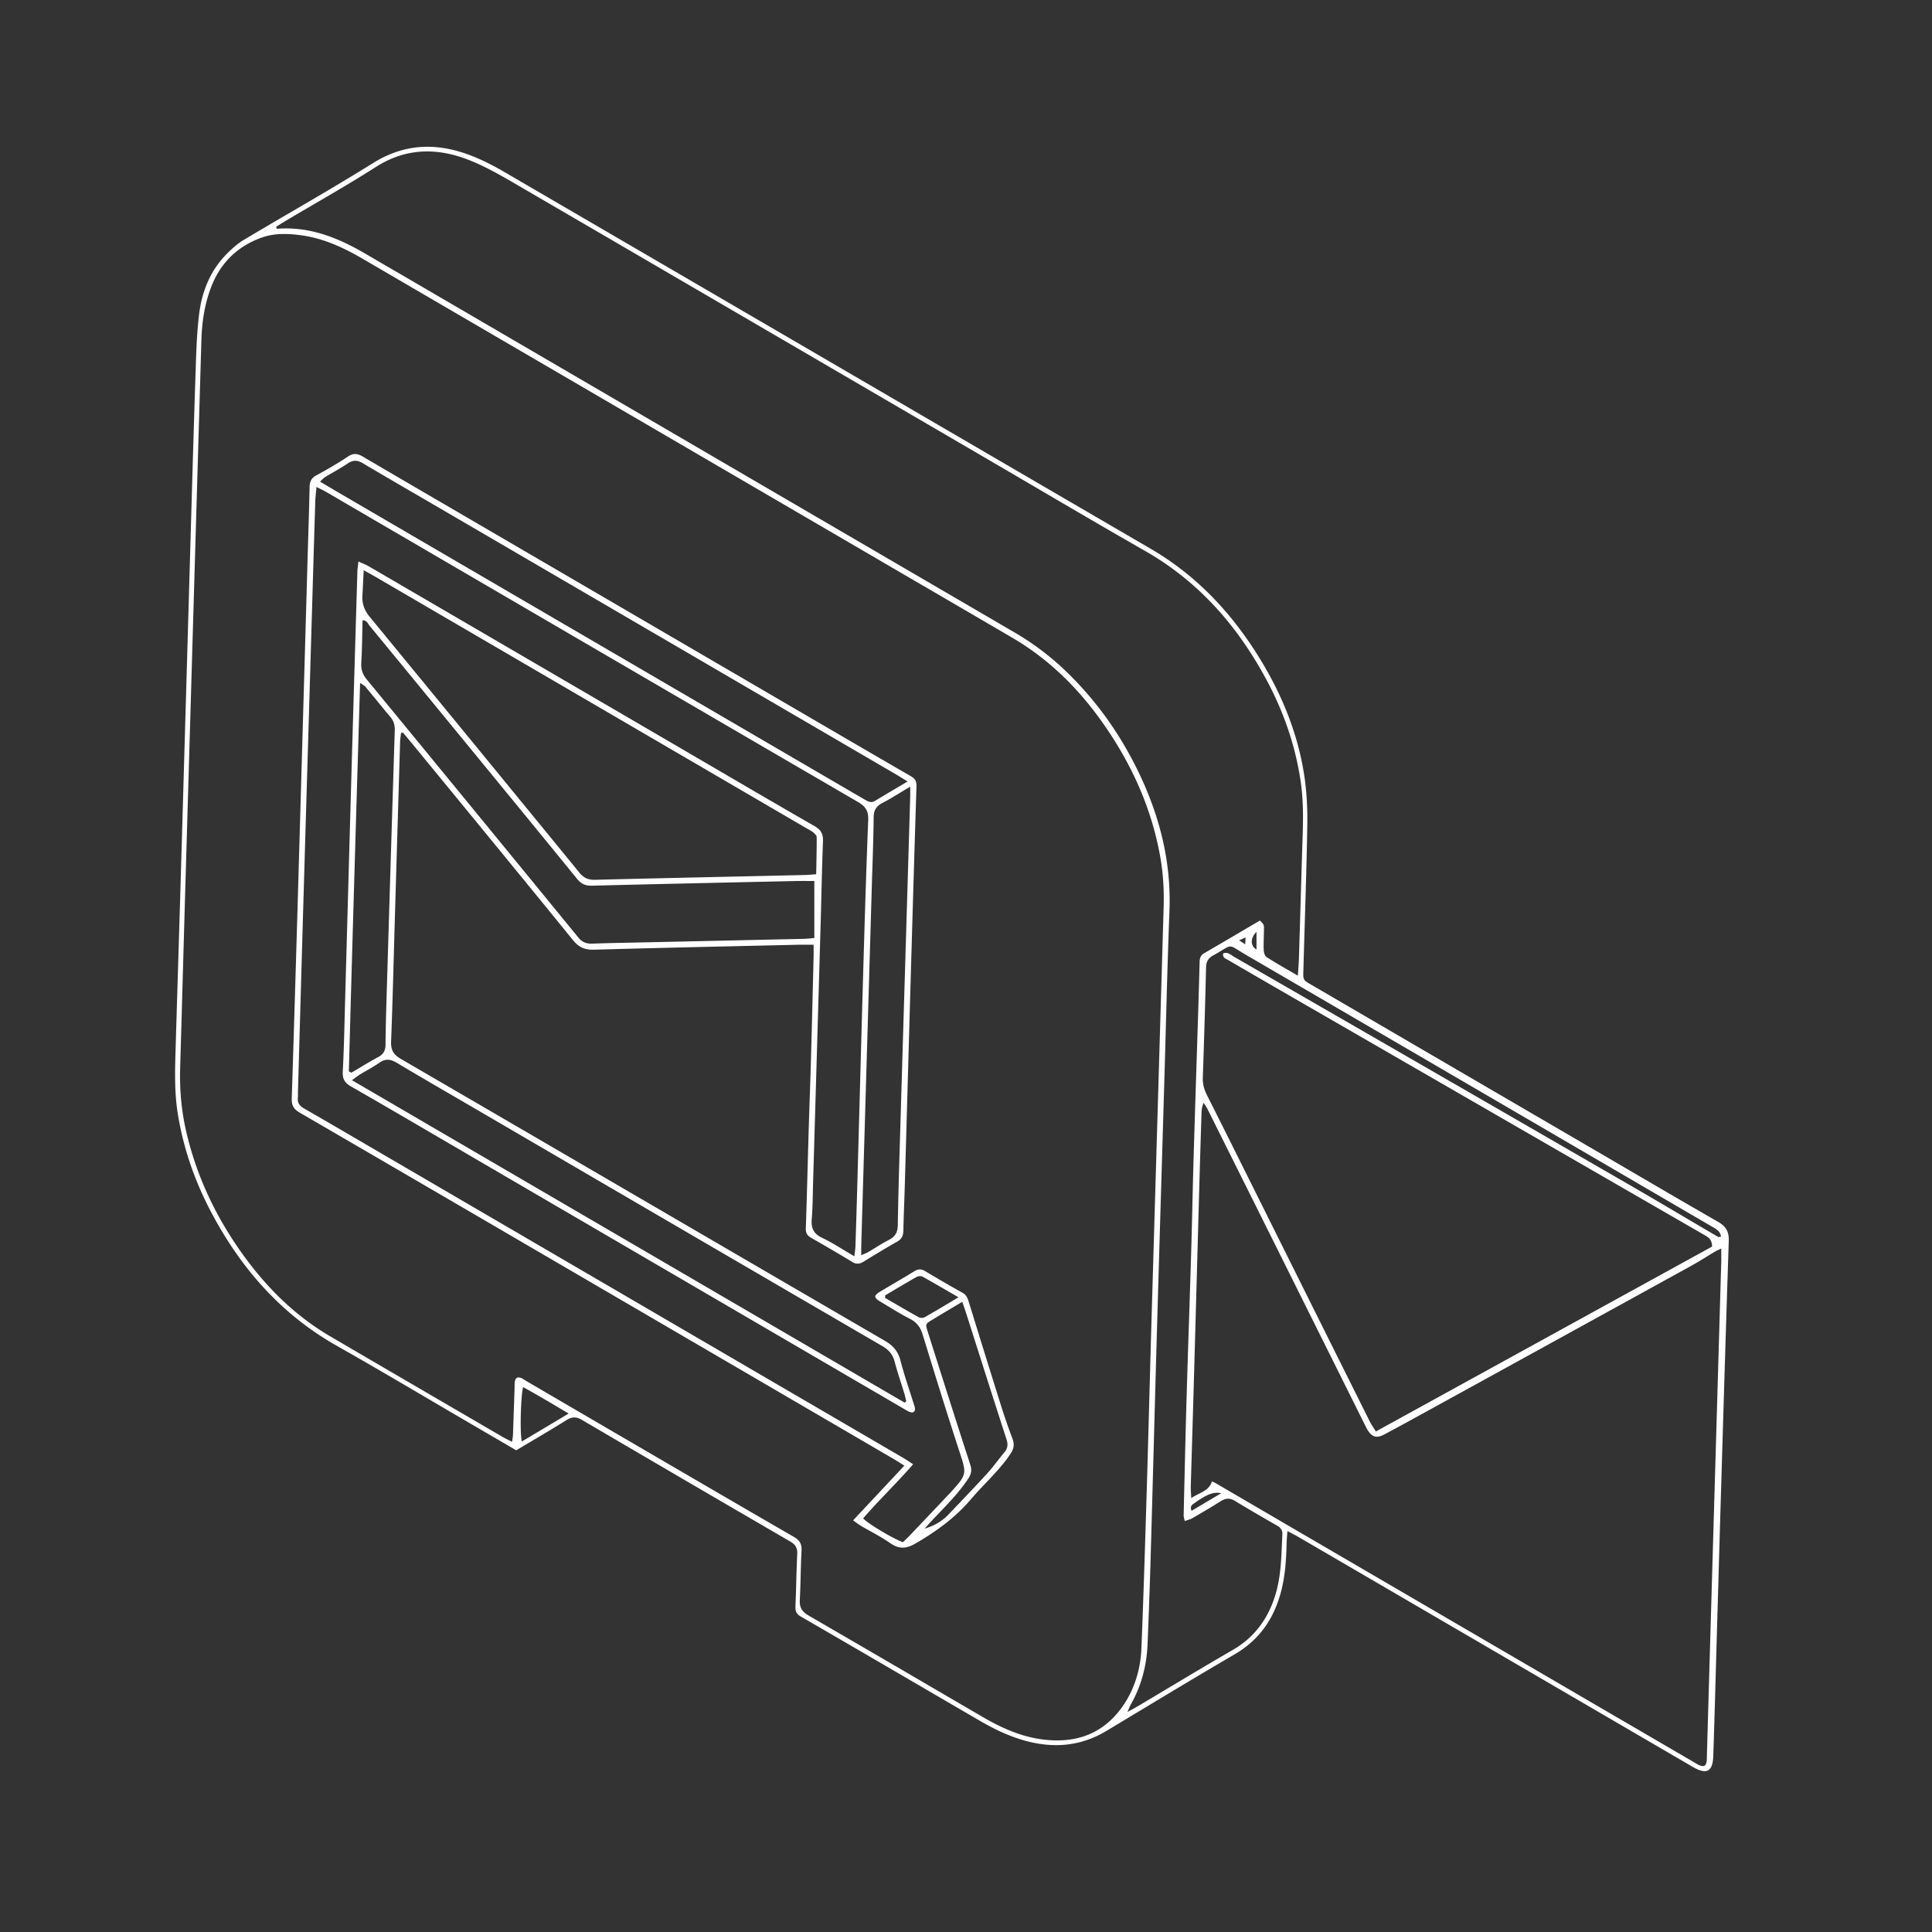 <svg xmlns="http://www.w3.org/2000/svg" width="550" height="550" fill="none" viewBox="0 0 550 550">
    <rect x="0" y="0" width="550" height="550" fill="#333333" stroke="none"/>
    <path fill="#fff" fill-rule="evenodd" d="m146.963 412.869.008.004h-.015zm-12.544-7.318c4.2 2.448 8.396 4.897 12.544 7.318 1.328-.793 2.65-1.576 3.966-2.356 3.52-2.086 6.999-4.148 10.433-6.287 1.54-.961 2.744-.921 4.292-.016a16625.522 16625.522 0 0 0 59.294 34.614c1.47.85 2.089 1.823 2.007 3.536a378.557 378.557 0 0 0-.271 7.834c-.066 2.345-.131 4.69-.235 7.034-.062 1.356.2 2.195 1.49 2.944a12846.484 12846.484 0 0 1 35.145 20.452c5.279 3.079 10.558 6.158 15.838 9.234 4.148 2.419 8.452 4.481 13.117 5.739 8.024 2.168 15.672 1.513 22.893-2.818 3.047-1.829 6.092-3.663 9.136-5.496 9.107-5.484 18.213-10.967 27.394-16.323 6.982-4.073 11.137-10.039 13.183-17.691 1.223-4.579 1.513-9.259 1.627-13.967a38.3 38.3 0 0 1 .127-2.094c.032-.409.066-.854.1-1.352.451.241.854.452 1.224.646.707.37 1.295.678 1.869 1.012 29.502 17.199 58.999 34.401 88.497 51.603l23.811 13.885c3.924 2.285 5.68 1.395 5.833-3.093.259-7.565.472-15.13.684-22.695.084-2.96.167-5.92.253-8.881.137-4.725.272-9.451.407-14.178.236-8.235.471-16.47.718-24.704l.255-8.514c.674-22.56 1.348-45.123 2.097-67.679.086-2.607-.796-4.136-3.05-5.429-8.648-4.961-17.255-9.994-25.863-15.028a9592.964 9592.964 0 0 0-9.785-5.717l-17.106-9.974c-20.685-12.061-41.369-24.121-62.047-36.192-1.836-1.073-2.669-1.449-3.029-2.09-.353-.63-.25-1.516-.193-3.574.115-4.194.242-8.387.37-12.581.279-9.201.558-18.403.712-27.607.078-4.68-.137-9.42-.823-14.041-1.792-12.039-6.316-23.132-12.654-33.473-7.895-12.885-17.926-23.654-31.121-31.341-29.524-17.198-59.039-34.411-88.554-51.623a205539.092 205539.092 0 0 0-95.482-55.66c-2.995-1.744-6.123-3.35-9.349-4.605-9.604-3.736-18.836-3.599-27.958 2.093-7.674 4.79-15.49 9.355-23.305 13.921a1614.416 1614.416 0 0 0-13.484 7.937c-1.694 1.011-3.222 2.371-4.638 3.767-4.848 4.79-7.298 10.831-8.11 17.428-.627 5.097-.795 10.258-.962 15.405l-.041 1.255c-.451 13.505-.841 27.012-1.231 40.519l-.255 8.799c-.374 12.891-.745 25.782-1.116 38.674-.556 19.294-1.111 38.587-1.675 57.879-.23 7.882-.472 15.763-.714 23.643-.22 7.167-.44 14.333-.65 21.5l-.038 1.257c-.19 6.19-.378 12.379.602 18.543 1.6 10.074 4.943 19.561 9.726 28.53 8.408 15.758 19.772 28.71 35.515 37.624 8.954 5.07 17.828 10.282 26.702 15.494a4547.53 4547.53 0 0 0 11.878 6.96m11.486 4.003c-.037.254-.08.546-.125.901l.004.004c-.36-.184-.684-.345-.983-.494-.614-.306-1.122-.558-1.612-.843l-10.312-6.01a23169.363 23169.363 0 0 1-38.841-22.665c-10.64-6.229-19.044-14.841-26.014-24.888-7.06-10.18-12.195-21.258-14.997-33.371-1.38-5.97-1.921-12.015-1.74-18.138.266-9.04.522-18.082.778-27.124.192-6.789.385-13.578.581-20.367.345-11.831.692-23.663 1.04-35.496l.513-17.475.636-21.713c.83-28.337 1.66-56.676 2.5-85.012.153-5.16.89-10.204 2.752-15.073 2.653-6.946 7.494-11.681 14.413-14.155 3.65-1.305 7.538-1.172 11.368-.639 6.327.882 11.984 3.524 17.429 6.7l74.435 43.421 74.384 43.391 9.968 5.81c8.705 5.073 17.412 10.146 26.107 15.236 10.475 6.127 18.875 14.477 25.817 24.347 8.119 11.537 13.826 24.116 16.304 38.079.839 4.739 1.097 9.506.956 14.3-.436 14.869-.873 29.737-1.311 44.606-.735 24.967-1.47 49.934-2.197 74.903-.202 6.938-.391 13.877-.58 20.816-.244 8.978-.489 17.957-.761 26.934-.439 14.52-.89 29.043-1.466 43.563-.227 5.641-1.709 11.042-4.798 15.813-5.578 8.608-13.724 11.591-23.661 10.227-6.057-.831-11.509-3.312-16.731-6.354-5.577-3.248-11.15-6.502-16.723-9.756a9142.49 9142.49 0 0 0-32.9-19.15c-1.831-1.062-2.56-2.289-2.45-4.379.121-2.288.18-4.58.239-6.872.061-2.397.123-4.793.255-7.185.102-1.889-.517-2.959-2.172-3.916-12.47-7.196-24.905-14.451-37.34-21.707a29377.6 29377.6 0 0 1-5.756-3.357c-9.264-5.399-18.522-10.81-27.779-16.219l-5.357-3.13c-.16-.094-.316-.196-.471-.298-.284-.187-.567-.373-.874-.502-1.062-.443-1.693-.114-1.869 1.007-.073.467-.074.946-.074 1.425-.001.221-.001.442-.009.661l-.126 3.729c-.105 3.104-.21 6.208-.324 9.313-.013.327-.061.654-.126 1.102M78.718 64.844l-.084-.29v-.016c.325-.2.649-.403.972-.605a98.71 98.71 0 0 1 1.846-1.135c2.657-1.58 5.326-3.14 7.996-4.7 5.898-3.445 11.795-6.89 17.551-10.56 8.671-5.528 17.589-5.536 26.703-1.906 4.34 1.729 8.471 4.061 12.521 6.421 35.853 20.871 71.686 41.78 107.52 62.687l28.241 16.477c4.434 2.587 8.863 5.183 13.292 7.779 10.21 5.986 20.421 11.971 30.698 17.839 15.316 8.741 26.366 21.403 34.594 36.742 4.849 9.043 8.189 18.62 9.694 28.804.729 4.931.753 9.878.596 14.845-.225 6.992-.431 13.983-.638 20.974-.144 4.838-.287 9.675-.436 14.514-.031 1.012-.103 2.02-.184 3.161-.042.587-.087 1.208-.129 1.884-.839-.491-1.653-.963-2.447-1.423-2.262-1.311-4.363-2.528-6.409-3.834-.513-.329-.835-1.301-.862-1.995-.051-1.305-.014-2.614.024-3.924.02-.692.04-1.385.046-2.078.012-1.27-.01-1.293-1.084-2.388l-.06-.062a11107.7 11107.7 0 0 0-4.194 2.466c-3.901 2.295-7.812 4.596-11.733 6.876-.968.56-1.215 1.391-1.243 2.399-.114 4.174-.227 8.345-.357 12.52-.156 4.998-.316 9.995-.476 14.992-.297 9.259-.593 18.516-.868 27.775-.133 4.524-.241 9.047-.349 13.57-.112 4.697-.225 9.393-.365 14.09-.195 6.571-.409 13.142-.624 19.713a6168.18 6168.18 0 0 0-.677 21.506c-.263 8.986-.472 17.975-.681 26.962-.049 2.147-.099 4.293-.15 6.44-.008.264.055.529.14.895.049.21.106.453.162.747.263-.094.518-.174.762-.25.504-.158.965-.302 1.374-.537 2.709-1.572 5.418-3.148 8.064-4.826 1.395-.886 2.606-1.031 4.088-.125 3.409 2.084 6.868 4.081 10.328 6.078l1.605.927c.972.564 1.642 1.215 1.579 2.454-.043.879-.08 1.76-.117 2.64-.209 5.027-.418 10.052-1.956 14.929-2.101 6.66-5.923 11.874-12.074 15.425-6.214 3.588-12.374 7.271-18.533 10.954-2.804 1.676-5.608 3.352-8.417 5.02-.529.315-1.066.609-1.765.992-.364.2-.772.423-1.245.686.176-.4.312-.725.427-.999.199-.475.334-.798.506-1.098 3.034-5.328 4.539-11.094 4.794-17.182.345-8.259.643-16.519.882-24.782.314-10.871.61-21.743.906-32.614.279-10.265.559-20.531.854-30.796.465-16.167.947-32.333 1.429-48.499l.723-24.303c.146-4.936.28-9.872.414-14.809.299-10.982.597-21.964 1.025-32.941.533-13.637-2.615-26.42-8.374-38.643-5.354-11.368-12.493-21.482-21.646-30.145-4.32-4.088-9.063-7.593-14.194-10.588l-26.319-15.352c-17.535-10.228-35.071-20.456-52.603-30.688a540625.12 540625.12 0 0 1-61.332-35.794l-30.654-17.89c-1.646-.96-3.293-1.916-4.94-2.872-2.869-1.666-5.737-3.33-8.596-5.012-7.852-4.613-16.052-7.996-25.457-7.232l-.084-.29ZM490.003 355.43c-.289.137-.523.243-.72.332a8.292 8.292 0 0 0-.797.392c-.837.497-1.668 1.005-2.499 1.512-1.617.988-3.235 1.976-4.895 2.89a87982.721 87982.721 0 0 1-72.488 39.89l-1.327.73c-4.359 2.4-8.719 4.799-13.114 7.137-2.352 1.251-3.622.816-4.967-1.442a12.333 12.333 0 0 1-.493-.939l-.107-.218-6.705-13.463c-4.436-8.907-8.871-17.814-13.31-26.721-8.264-16.585-16.527-33.171-24.802-49.752-.223-.446-.497-.866-.771-1.286a27.64 27.64 0 0 1-.358-.557c-.482 1.086-.572 2.027-.604 2.968-.2 6.26-.396 12.52-.572 18.784-.23 8.195-.457 16.391-.684 24.586-.283 10.242-.567 20.485-.857 30.726-.161 5.715-.331 11.431-.501 17.146-.149 4.982-.297 9.963-.439 14.943-.018.641.017 1.283.059 2.047.022.408.047.851.066 1.348.711-.486 1.446-.857 2.149-1.212 1.665-.839 3.157-1.591 3.747-3.575.157.08.304.152.444.221.293.144.553.272.802.418 3.407 1.988 6.812 3.979 10.218 5.969 3.955 2.312 7.91 4.624 11.867 6.932 31.211 18.209 62.422 36.413 93.635 54.618l19.994 11.661c.157.091.312.185.468.279.442.268.886.536 1.355.737 1.317.552 1.898.172 2.078-1.302.028-.225.028-.453.027-.681 0-.12 0-.241.004-.362.073-2.513.144-5.026.215-7.54.106-3.749.212-7.497.322-11.244.672-23.149 1.347-46.297 2.022-69.45l.044-1.514c.498-17.044.996-34.092 1.49-51.136.023-.779.017-1.558.011-2.438-.004-.448-.007-.921-.007-1.434Zm-4.879-3.899c1.116.629 2.264 1.276 2.264 3.341l.004.004-15.938 8.765-79.777 43.873c-.219-.357-.431-.685-.632-.996-.408-.634-.773-1.2-1.073-1.799a86761.55 86761.55 0 0 1-20.978-42.085l-11.397-22.87-2.427-4.872a4943.718 4943.718 0 0 0-11.579-23.148c-.808-1.599-1.239-3.179-1.176-4.99.356-10.435.678-20.87.921-31.309.039-1.697.627-2.689 2.109-3.501 2.984-1.636 3.871-2.49 4.767-2.499.879-.009 1.766.797 4.649 2.476 37.094 21.599 74.165 43.231 111.238 64.863 7.045 4.112 14.091 8.223 21.136 12.333.123.072.247.142.372.212 1.059.597 2.139 1.205 2.325 2.752-.124.008-.241.027-.347.044-.202.033-.366.059-.476-.005-3.245-1.899-6.483-3.808-9.721-5.717-5.45-3.213-10.9-6.426-16.378-9.59a120130.608 120130.608 0 0 0-111.701-64.434 8.997 8.997 0 0 1-.566-.365c-.722-.493-1.477-1.008-2.527-.595-.204 1.05.457 1.387 1.085 1.707.12.061.239.122.35.186a4482.662 4482.662 0 0 0 15.805 9.169l119.388 68.89zm-336.569 58.833c-.584-2.121-.318-12.976.368-15.492 4.021 2.218 7.896 4.523 12.147 7.052l.817.486-1.726 1.03zm191.429 17.577c3.544-2.509 5.441-3.336 7.68-2.85h-.004a4701.259 4701.259 0 0 0-5.538 3.278l-2.906 1.72c-.517-1.234.085-1.662.724-2.117zm17.715-162.661c-1.847 1.823-1.737 4.073 0 5.018zm-4.313 2.827-.63-.42c.741-.325 1.164-.509 1.838-.807-.021.392-.039.704-.058 1.032l-.052.928zm-123.486.836c.525.003 1.088.006 1.708.006l.012-.003c0 .498.003.938.005 1.342.005.715.01 1.314-.005 1.915-.066 2.584-.129 5.168-.193 7.753-.175 7.072-.35 14.145-.548 21.216-.105 3.729-.231 7.458-.357 11.186-.106 3.142-.213 6.283-.306 9.425-.105 3.523-.203 7.046-.3 10.57-.16 5.784-.32 11.569-.515 17.352-.047 1.321.423 2.062 1.533 2.693a518.577 518.577 0 0 1 11.716 6.86c1.129.682 2.051.604 3.132-.058 3.191-1.96 6.39-3.905 9.644-5.751 1.325-.749 1.724-1.752 1.748-3.191.043-2.498.135-4.997.226-7.496.058-1.59.116-3.18.162-4.77.231-8.051.459-16.104.688-24.156.341-12.044.683-24.087 1.033-36.129.517-17.919 1.043-35.841 1.615-53.759.043-1.368-.247-2.199-1.521-2.936-11.038-6.38-22.047-12.807-33.057-19.234-2.594-1.514-5.187-3.028-7.782-4.541l-.402-.235c-26.777-15.621-53.553-31.243-80.33-46.86-3.184-1.858-6.37-3.714-9.555-5.571-8.319-4.848-16.637-9.695-24.937-14.574-1.497-.882-2.677-1.082-4.25-.031-2.888 1.928-5.91 3.677-8.972 5.331-1.439.776-1.925 1.772-1.956 3.324-.094 4.533-.233 9.063-.37 13.595-.064 2.08-.128 4.16-.187 6.24l-.723 25.32c-.482 16.876-.964 33.751-1.453 50.626l-.174 6.016c-.698 24.094-1.395 48.188-2.174 72.283-.066 2.042.577 3.061 2.313 4.069 26.517 15.408 53.005 30.864 79.492 46.32l16.827 9.818 27.574 16.09a292821.12 292821.12 0 0 1 45.036 26.281c.615.358 1.217.737 1.907 1.171.383.242.793.5 1.248.781l-4.523 4.833-10.063 10.749c.319.228.596.433.849.619.492.364.889.657 1.311.906.92.542 1.856 1.062 2.791 1.581 1.885 1.048 3.769 2.094 5.527 3.323 2.607 1.819 4.61 1.725 7.448.063 5.845-3.422 11.176-7.284 15.578-12.466 1.35-1.59 2.787-3.104 4.225-4.617 2.513-2.646 5.027-5.293 7.077-8.358.991-1.482 1.16-2.713.541-4.335a174.585 174.585 0 0 1-3.321-9.624 5218.426 5218.426 0 0 1-8.149-26.198l-.996-3.222c-.318-1.023-.69-1.877-1.729-2.454a364.567 364.567 0 0 1-10.619-6.15c-1.113-.667-2.007-.663-3.113.019-1.89 1.167-3.806 2.293-5.721 3.42-1.31.77-2.62 1.54-3.922 2.323-1.991 1.196-1.968 1.753.13 2.999.678.404 1.355.813 2.031 1.222 2.081 1.259 4.162 2.518 6.322 3.627 1.948 1 2.928 2.427 3.56 4.485 3.386 11.062 6.812 22.116 10.403 33.116l.104.317c2.024 6.189 2.07 6.33-2.503 11.376a5104.88 5104.88 0 0 1-2.589 2.736c-3.086 3.257-6.173 6.516-9.265 9.769-.41.429-.844.838-1.257 1.229-.183.173-.363.342-.534.507-2.682-.917-9.883-5.205-11.333-6.777 2.254-2.604 4.635-5.101 7.045-7.629 2.401-2.519 4.831-5.067 7.192-7.781-.386-.249-.731-.477-1.051-.689a34.167 34.167 0 0 0-1.606-1.024c-7.382-4.31-14.766-8.616-22.15-12.923-4.569-2.664-9.138-5.328-13.707-7.994l-110.72-64.598a5626.633 5626.633 0 0 1-5.868-3.427c-6.084-3.556-12.168-7.112-18.28-10.618-1.308-.753-1.936-1.627-1.775-3.108.04-.389.037-.782.034-1.174-.002-.218-.004-.436.001-.653L85.159 299c.43-15.085.86-30.173 1.299-45.26.438-14.989.883-29.975 1.328-44.963l.671-22.63.32-10.828c.319-10.832.638-21.664.97-32.496.023-.841.106-1.681.2-2.64.047-.484.097-.998.145-1.558.395.203.752.381 1.081.546.67.334 1.225.611 1.76.924l31.741 18.517c39.86 23.255 79.72 46.51 119.607 69.718 2.172 1.267 2.983 2.599 2.881 5.132-.568 14.084-.988 28.177-1.395 42.269-.369 12.757-.718 25.516-1.067 38.275-.215 7.858-.431 15.717-.65 23.575-.161 5.743-.337 11.485-.525 17.224-.019.535-.088 1.067-.172 1.717-.044.337-.091.705-.138 1.121a190.595 190.595 0 0 1-2.972-1.776c-2.138-1.294-4.138-2.506-6.24-3.508-2.454-1.176-3.144-2.81-2.921-5.374.217-2.483.268-4.983.318-7.481.019-.898.037-1.795.063-2.692.713-24.26 1.427-48.521 2.128-72.782.083-2.883.155-5.767.226-8.65.131-5.287.261-10.574.464-15.858.083-2.074-.533-3.273-2.395-4.343-9.422-5.407-18.802-10.89-28.182-16.373-3.017-1.764-6.035-3.528-9.054-5.289l-8.286-4.835c-27.155-15.844-54.308-31.687-81.47-47.517-.512-.297-1.061-.533-1.726-.819a50.783 50.783 0 0 1-1.136-.498c-.046.442-.092.829-.134 1.18-.08.674-.144 1.216-.16 1.76-.576 19.31-1.148 38.62-1.701 57.934-.367 12.88-.725 25.762-1.083 38.643-.24 8.606-.478 17.212-.72 25.817-.042 1.514-.08 3.029-.12 4.544-.128 5.097-.257 10.195-.535 15.284-.118 2.156.565 3.265 2.407 4.319 8.242 4.714 16.439 9.507 24.636 14.3 2.547 1.489 5.093 2.979 7.641 4.465l33.985 19.831c30.391 17.732 60.781 35.465 91.173 53.195l.292.175c.427.258.856.517 1.319.68.968.337 1.572-.145 1.431-1.129-.05-.358-.17-.707-.291-1.056-.051-.149-.102-.297-.148-.446-.37-1.19-.754-2.377-1.137-3.565-.901-2.789-1.802-5.579-2.528-8.414-.682-2.65-2.09-4.293-4.45-5.665-22.625-13.157-45.238-26.337-67.851-39.517a76719.033 76719.033 0 0 0-69.995-40.764c-2.117-1.231-2.823-2.583-2.729-4.975.318-7.999.54-16.002.761-24.005.082-2.958.164-5.917.251-8.876.513-17.487 1.031-34.97 1.556-52.457.016-.553.09-1.105.165-1.655.034-.258.069-.515.098-.772l.224-.06.313-.085c.354.427.71.853 1.066 1.279.631.755 1.261 1.51 1.885 2.269 3.244 3.956 6.49 7.912 9.736 11.867 11.935 14.545 23.87 29.09 35.732 43.695 1.674 2.058 3.372 2.787 5.963 2.713 15.623-.439 31.247-.794 46.872-1.149l11.332-.259a97.55 97.55 0 0 1 2.612-.006M103.533 162.329c-.047.942-.089 1.82-.128 2.656-.079 1.65-.149 3.134-.24 4.617-.137 2.285.604 4.198 2.066 5.978a34457.14 34457.14 0 0 1 59.741 72.881c1.238 1.517 2.536 2.05 4.457 1.999 13.946-.349 27.892-.657 41.838-.965 5.975-.132 11.951-.264 17.926-.399a30.551 30.551 0 0 0 1.967-.128c.365-.031.757-.064 1.189-.096.015-.863.033-1.716.051-2.561.057-2.713.112-5.345.094-7.976 0-.474-.569-1.035-1.008-1.391-.44-.36-.947-.637-1.453-.913a28.918 28.918 0 0 1-.55-.306l-.3-.176c-40.786-23.794-81.571-47.589-122.361-71.38-.604-.351-1.215-.69-2.014-1.133zm128.29 88.476c-.624 0-1.228-.004-1.82-.007a134.441 134.441 0 0 0-3.546.011l-6.886.152c-17.016.376-34.033.751-51.048 1.173-1.819.047-3.065-.49-4.233-1.925-7.97-9.803-15.983-19.572-23.995-29.342l-6.75-8.231-2.336-2.849c-8.656-10.555-17.312-21.11-25.99-31.647a5.512 5.512 0 0 1-.306-.428c-.368-.546-.763-1.134-1.701-1.14a504.475 504.475 0 0 0-.079 3.617c-.055 2.853-.109 5.667-.285 8.472-.118 1.882.364 3.312 1.552 4.755a32822.416 32822.416 0 0 1 60.238 73.476c1.129 1.384 2.345 1.811 4.042 1.745 3.688-.143 7.377-.217 11.068-.29 1.268-.025 2.536-.051 3.804-.079l11.393-.25c11.338-.249 22.676-.498 34.017-.753.568-.013 1.136-.068 1.807-.132.324-.03.671-.064 1.054-.096zm25.181-29.179c.408.252.855.528 1.366.841v.004c-1.124.668-2.189 1.298-3.213 1.904a680.226 680.226 0 0 0-6.09 3.631c-1.102.666-1.975.156-2.882-.374l-.018-.01-4.294-2.501a12626.31 12626.31 0 0 1-8.56-4.99l-36.821-21.485c-32.96-19.232-65.922-38.464-98.882-57.699a740.93 740.93 0 0 1-4.52-2.667l-1.983-1.175c.211-.192.392-.371.558-.535.324-.319.588-.58.896-.766.808-.495 1.629-.968 2.45-1.442 1.366-.789 2.731-1.577 4.034-2.459 1.529-1.035 2.764-.913 4.296 0 4.987 2.964 10.004 5.879 15.021 8.795 2.204 1.281 4.408 2.562 6.61 3.847l.357.208c43.24 25.227 86.48 50.453 129.72 75.684.614.358 1.219.733 1.955 1.189m.989 177.276-.462.4-85.473-49.866-71.868-41.928c.351-.254.651-.476.919-.675.499-.371.889-.66 1.299-.913a86.375 86.375 0 0 1 1.975-1.158c1.226-.705 2.453-1.409 3.604-2.221 1.76-1.243 3.218-1.027 5.002.035 5.939 3.543 11.918 7.02 17.897 10.497 1.992 1.159 3.985 2.317 5.975 3.478l19.503 11.38a77240.017 77240.017 0 0 0 94.808 55.264c1.882 1.098 2.991 2.415 3.532 4.5.522 2.004 1.152 3.979 1.783 5.953.323 1.011.646 2.022.954 3.036.149.488.263.984.378 1.481.057.246.113.492.174.737m-1.519-173.365c.837-.507 1.71-1.037 2.64-1.588v-.004c0 .538.004.982.007 1.368.004.638.008 1.117-.007 1.595-.398 13.37-.799 26.739-1.199 40.108-.53 17.671-1.059 35.342-1.584 53.012l-.146 4.874c-.239 7.94-.478 15.88-.599 23.82-.031 2.125-.76 3.36-2.595 4.289-1.294.658-2.534 1.421-3.776 2.184-.687.422-1.375.845-2.072 1.25-.326.19-.677.338-1.135.53-.242.102-.513.216-.825.356 0-.415-.003-.788-.006-1.134a46.757 46.757 0 0 1 .006-1.689c.995-33.912 1.991-67.82 2.991-101.731.053-1.834.113-3.668.173-5.502.157-4.862.315-9.723.364-14.585.019-2.022.729-3.186 2.485-4.1 1.741-.905 3.42-1.925 5.278-3.053M99.668 305.185l-.36-.171h.004c.946-35.167 1.996-70.334 3.057-105.88l.141-4.73c.273.193.507.342.709.471.356.228.61.391.793.611a562.015 562.015 0 0 1 3.251 3.942 473.427 473.427 0 0 0 3.891 4.705c.956 1.137 1.274 2.36 1.227 3.838-.796 25.115-1.556 50.235-2.313 75.354l-.014.484c-.137 4.534-.273 9.066-.303 13.601-.012 1.677-.612 2.724-2.105 3.524-1.819.974-3.59 2.035-5.361 3.096-.746.447-1.491.893-2.24 1.333zm171.912 66.819 2.356-1.4.004-.008c.163.481.309.903.442 1.29.234.681.43 1.248.612 1.819 1.012 3.166 2.021 6.334 3.031 9.502 2.821 8.85 5.642 17.702 8.506 26.538.451 1.396.396 2.485-.545 3.614-.67.803-1.313 1.63-1.955 2.456-.958 1.234-1.916 2.466-2.965 3.616-2.717 2.98-5.503 5.899-8.289 8.819-.879.921-1.759 1.842-2.636 2.765-1.815 1.909-3.798 3.195-6.922 4.159.193-.215.385-.431.577-.648.451-.508.903-1.018 1.371-1.516.683-.727 1.373-1.448 2.063-2.169 2.977-3.11 5.952-6.219 8.364-9.834.913-1.368 1.129-2.481.608-4.08-3.667-11.266-7.251-22.558-10.836-33.849l-1.25-3.936c-.697-2.192-.674-2.239 1.172-3.368a579.62 579.62 0 0 1 6.292-3.77m-19.59-2.852c.007-.136.015-.273.021-.41v.004l2.086-1.235c2.276-1.35 4.553-2.701 6.86-3.998.447-.255 1.258-.306 1.689-.067 2.496 1.381 4.964 2.815 7.594 4.343.857.498 1.732 1.006 2.63 1.525-.842.5-1.657.986-2.453 1.461-2.497 1.49-4.802 2.865-7.136 4.188-.443.251-1.254.286-1.689.047-2.461-1.36-4.894-2.774-7.326-4.188-.764-.444-1.529-.889-2.294-1.331.005-.114.012-.226.018-.339" clip-rule="evenodd"/>
</svg>
